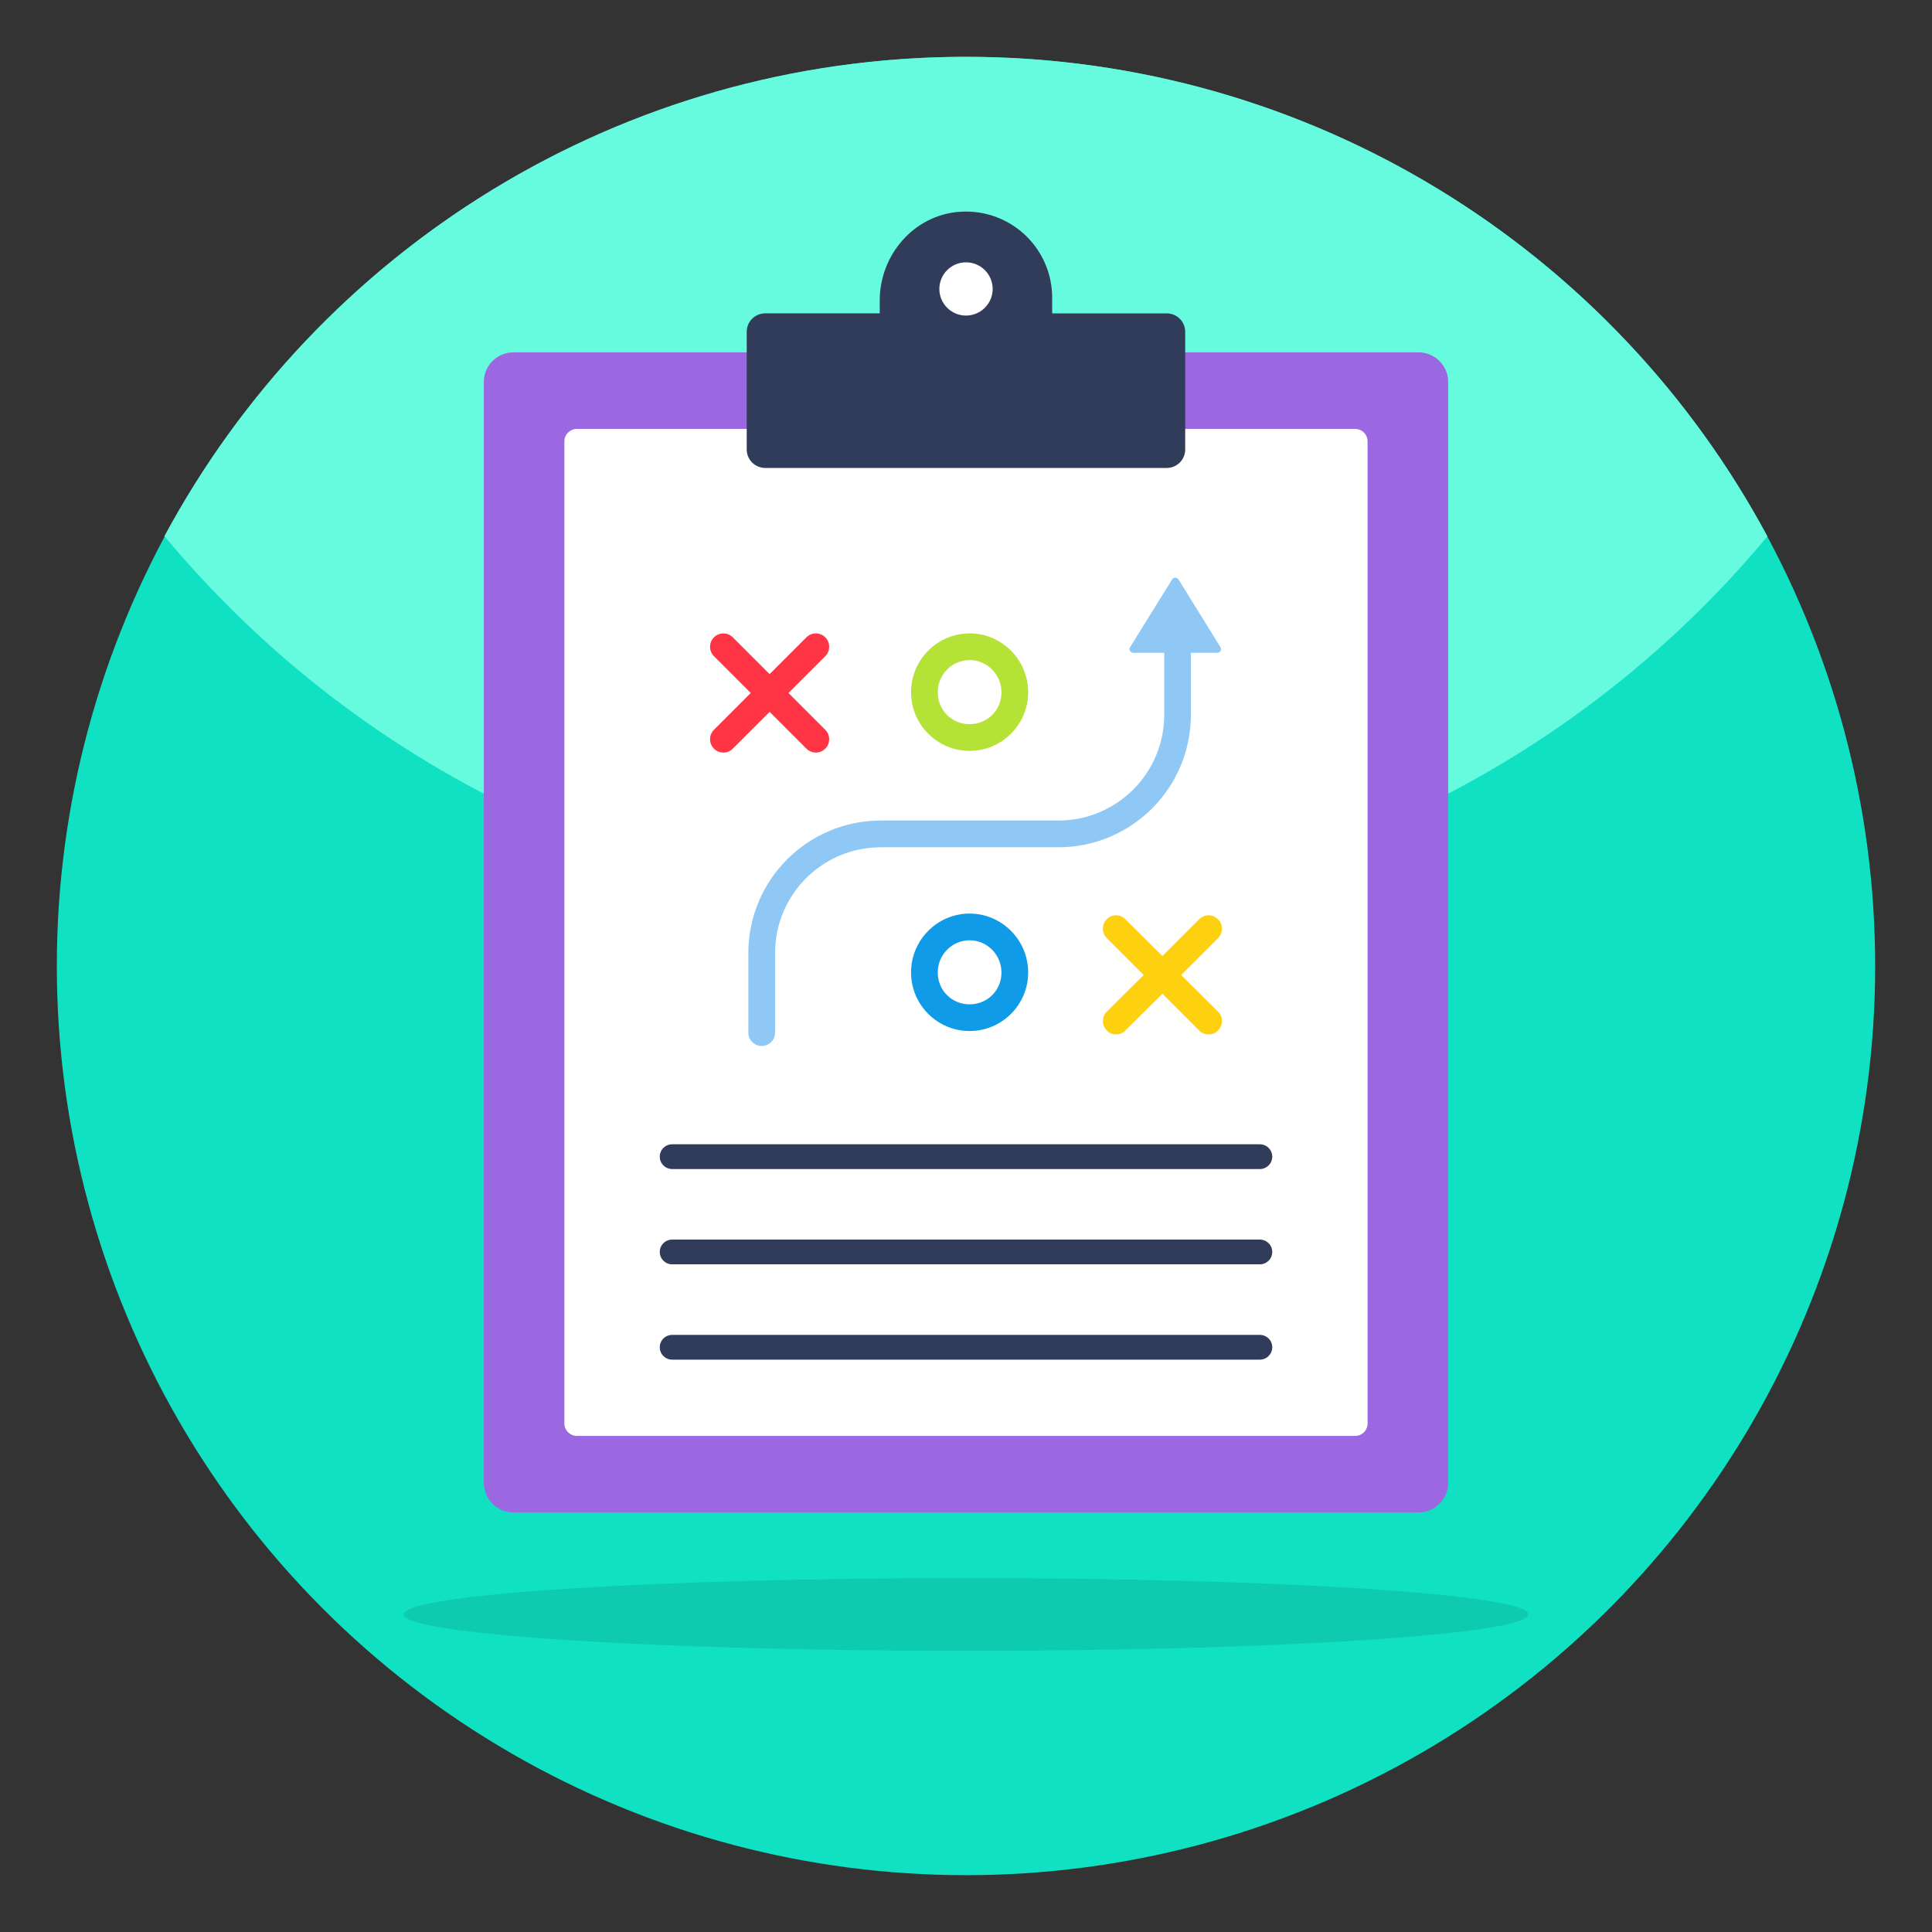 <svg id="Layer_1" enable-background="new 0 0 68 68" height="512" viewBox="0 0 68 68" width="512" xmlns="http://www.w3.org/2000/svg"><rect x="0" y="0" width="68" height="68" fill="#333333" stroke="none"/><g><g><g><g><circle cx="34" cy="34" fill="#0fe1c2" r="32"/></g></g><g><g><path d="m62.207 18.88c-6.71 8.06-16.86 13.19-28.21 13.19-11.35 0-21.5-5.13-28.21-13.2 5.4-10.04 16.01-16.87 28.21-16.87s22.82 6.84 28.21 16.88z" fill="#66fade"/></g></g><g><g><path d="m50.971 13.443v38.75c0 .572-.468 1.041-1.041 1.041h-31.86c-.572 0-1.041-.468-1.041-1.041v-38.75c0-.572.468-1.041 1.041-1.041h31.86c.572 0 1.041.468 1.041 1.041z" fill="#9c68e1"/></g></g><g><g><path d="m48.134 15.536v34.564c0 .244-.196.44-.44.44h-27.39c-.24 0-.44-.196-.44-.44v-34.564c0-.244.2-.44.44-.44h27.39c.244 0 .44.196.44.44z" fill="#fff"/></g></g><g><g><g><path d="m41.715 11.679v4.141c0 .359-.291.65-.65.65h-14.133c-.359 0-.65-.291-.65-.65v-4.141c0-.359.291-.65.65-.65h4.032l-0-.455c-0-1.602 1.203-3 2.801-3.119.927-.069 1.779.279 2.38.879.55.55.888 1.311.888 2.146v.55h4.032c.359-0.0.65.291.65.65z" fill="#313b5a"/></g></g><g><g><path d="m34.939 10.17c0 .517-.423.937-.94.937-.517 0-.937-.42-.937-.937 0-.517.42-.937.937-.937.517 0 .94.419.94.937z" fill="#fff"/></g></g></g><g opacity=".1"><g><path d="m53.792 56.82c0 .709-8.863 1.285-19.792 1.285s-19.792-.575-19.792-1.285c0-.709 8.863-1.277 19.792-1.277s19.792.567 19.792 1.277z"/></g></g></g><g><g><g><g><path d="m42.845 22.977h-.93v2.18c0 2.575-2.087 4.664-4.664 4.664h-6.248c-2.057 0-3.723 1.666-3.723 3.723v2.802c0 .26-.211.469-.469.469-.26 0-.472-.209-.472-.469v-2.802c0-2.575 2.089-4.664 4.664-4.664h6.248c2.057 0 3.726-1.666 3.726-3.723v-2.18h-1.091c-.102 0-.165-.112-.11-.199l1.478-2.385c.051-.082.171-.082.224 0l1.478 2.385c.055.087-.008.199-.11.199z" fill="#8fc8f5"/></g></g></g><g><g><g><g><path d="m34.127 26.428c-1.136 0-2.061-.925-2.061-2.062 0-1.143.925-2.073 2.061-2.073s2.061.93 2.061 2.073c0 1.137-.925 2.062-2.061 2.062zm0-3.195c-.619 0-1.121.509-1.121 1.133 0 .629.492 1.122 1.121 1.122s1.121-.493 1.121-1.122c0-.624-.503-1.133-1.121-1.133z" fill="#b5e237"/></g></g></g><g><g><g><path d="m34.127 36.289c-1.136 0-2.061-.925-2.061-2.061 0-1.143.925-2.073 2.061-2.073s2.061.93 2.061 2.073c0 1.136-.925 2.061-2.061 2.061zm0-3.194c-.619 0-1.121.509-1.121 1.133 0 .629.492 1.121 1.121 1.121s1.121-.492 1.121-1.121c0-.624-.503-1.133-1.121-1.133z" fill="#0f9be8"/></g></g></g></g><g><g><g><g><g><path d="m42.873 35.607c.18.18.18.48 0 .66-.09.1-.21.14-.33.14s-.25-.04-.34-.14l-1.29-1.29-1.3 1.29c-.09.1-.21.14-.33.14s-.24-.04-.33-.14c-.18-.18-.18-.48 0-.66l1.3-1.29-1.3-1.3c-.18-.18-.18-.48 0-.66.18-.19.48-.19.66 0l1.3 1.29 1.29-1.29c.19-.19.48-.19.67 0 .18.18.18.48 0 .66l-1.3 1.3z" fill="#fed110"/></g></g></g></g><g><g><g><g><path d="m28.715 26.488c-.12 0-.24-.046-.332-.138l-3.254-3.254c-.183-.183-.183-.481 0-.664.183-.183.481-.183.664 0l3.254 3.254c.183.183.183.481 0 .664-.092.092-.212.138-.332.138z" fill="#ff3445"/></g></g></g><g><g><g><path d="m25.461 26.488c-.12 0-.24-.046-.332-.138-.183-.183-.183-.481 0-.664l3.254-3.254c.183-.183.481-.183.664 0 .183.183.183.481 0 .664l-3.254 3.254c-.092.092-.212.138-.332.138z" fill="#ff3445"/></g></g></g></g></g></g><g><g><g><path d="m44.779 40.71c0 .24-.195.436-.436.436h-20.686c-.24 0-.435-.195-.435-.436s.195-.435.435-.435h20.686c.24 0 .436.195.436.435z" fill="#313b5a"/></g></g><g><g><path d="m44.779 44.064c0 .24-.195.436-.436.436h-20.686c-.24 0-.435-.195-.435-.436s.195-.435.435-.435h20.686c.24 0 .436.195.436.435z" fill="#313b5a"/></g></g><g><g><path d="m44.779 47.419c0 .24-.195.436-.436.436h-20.686c-.24 0-.435-.195-.435-.436 0-.24.195-.435.435-.435h20.686c.24 0 .436.195.436.435z" fill="#313b5a"/></g></g></g></g></svg>